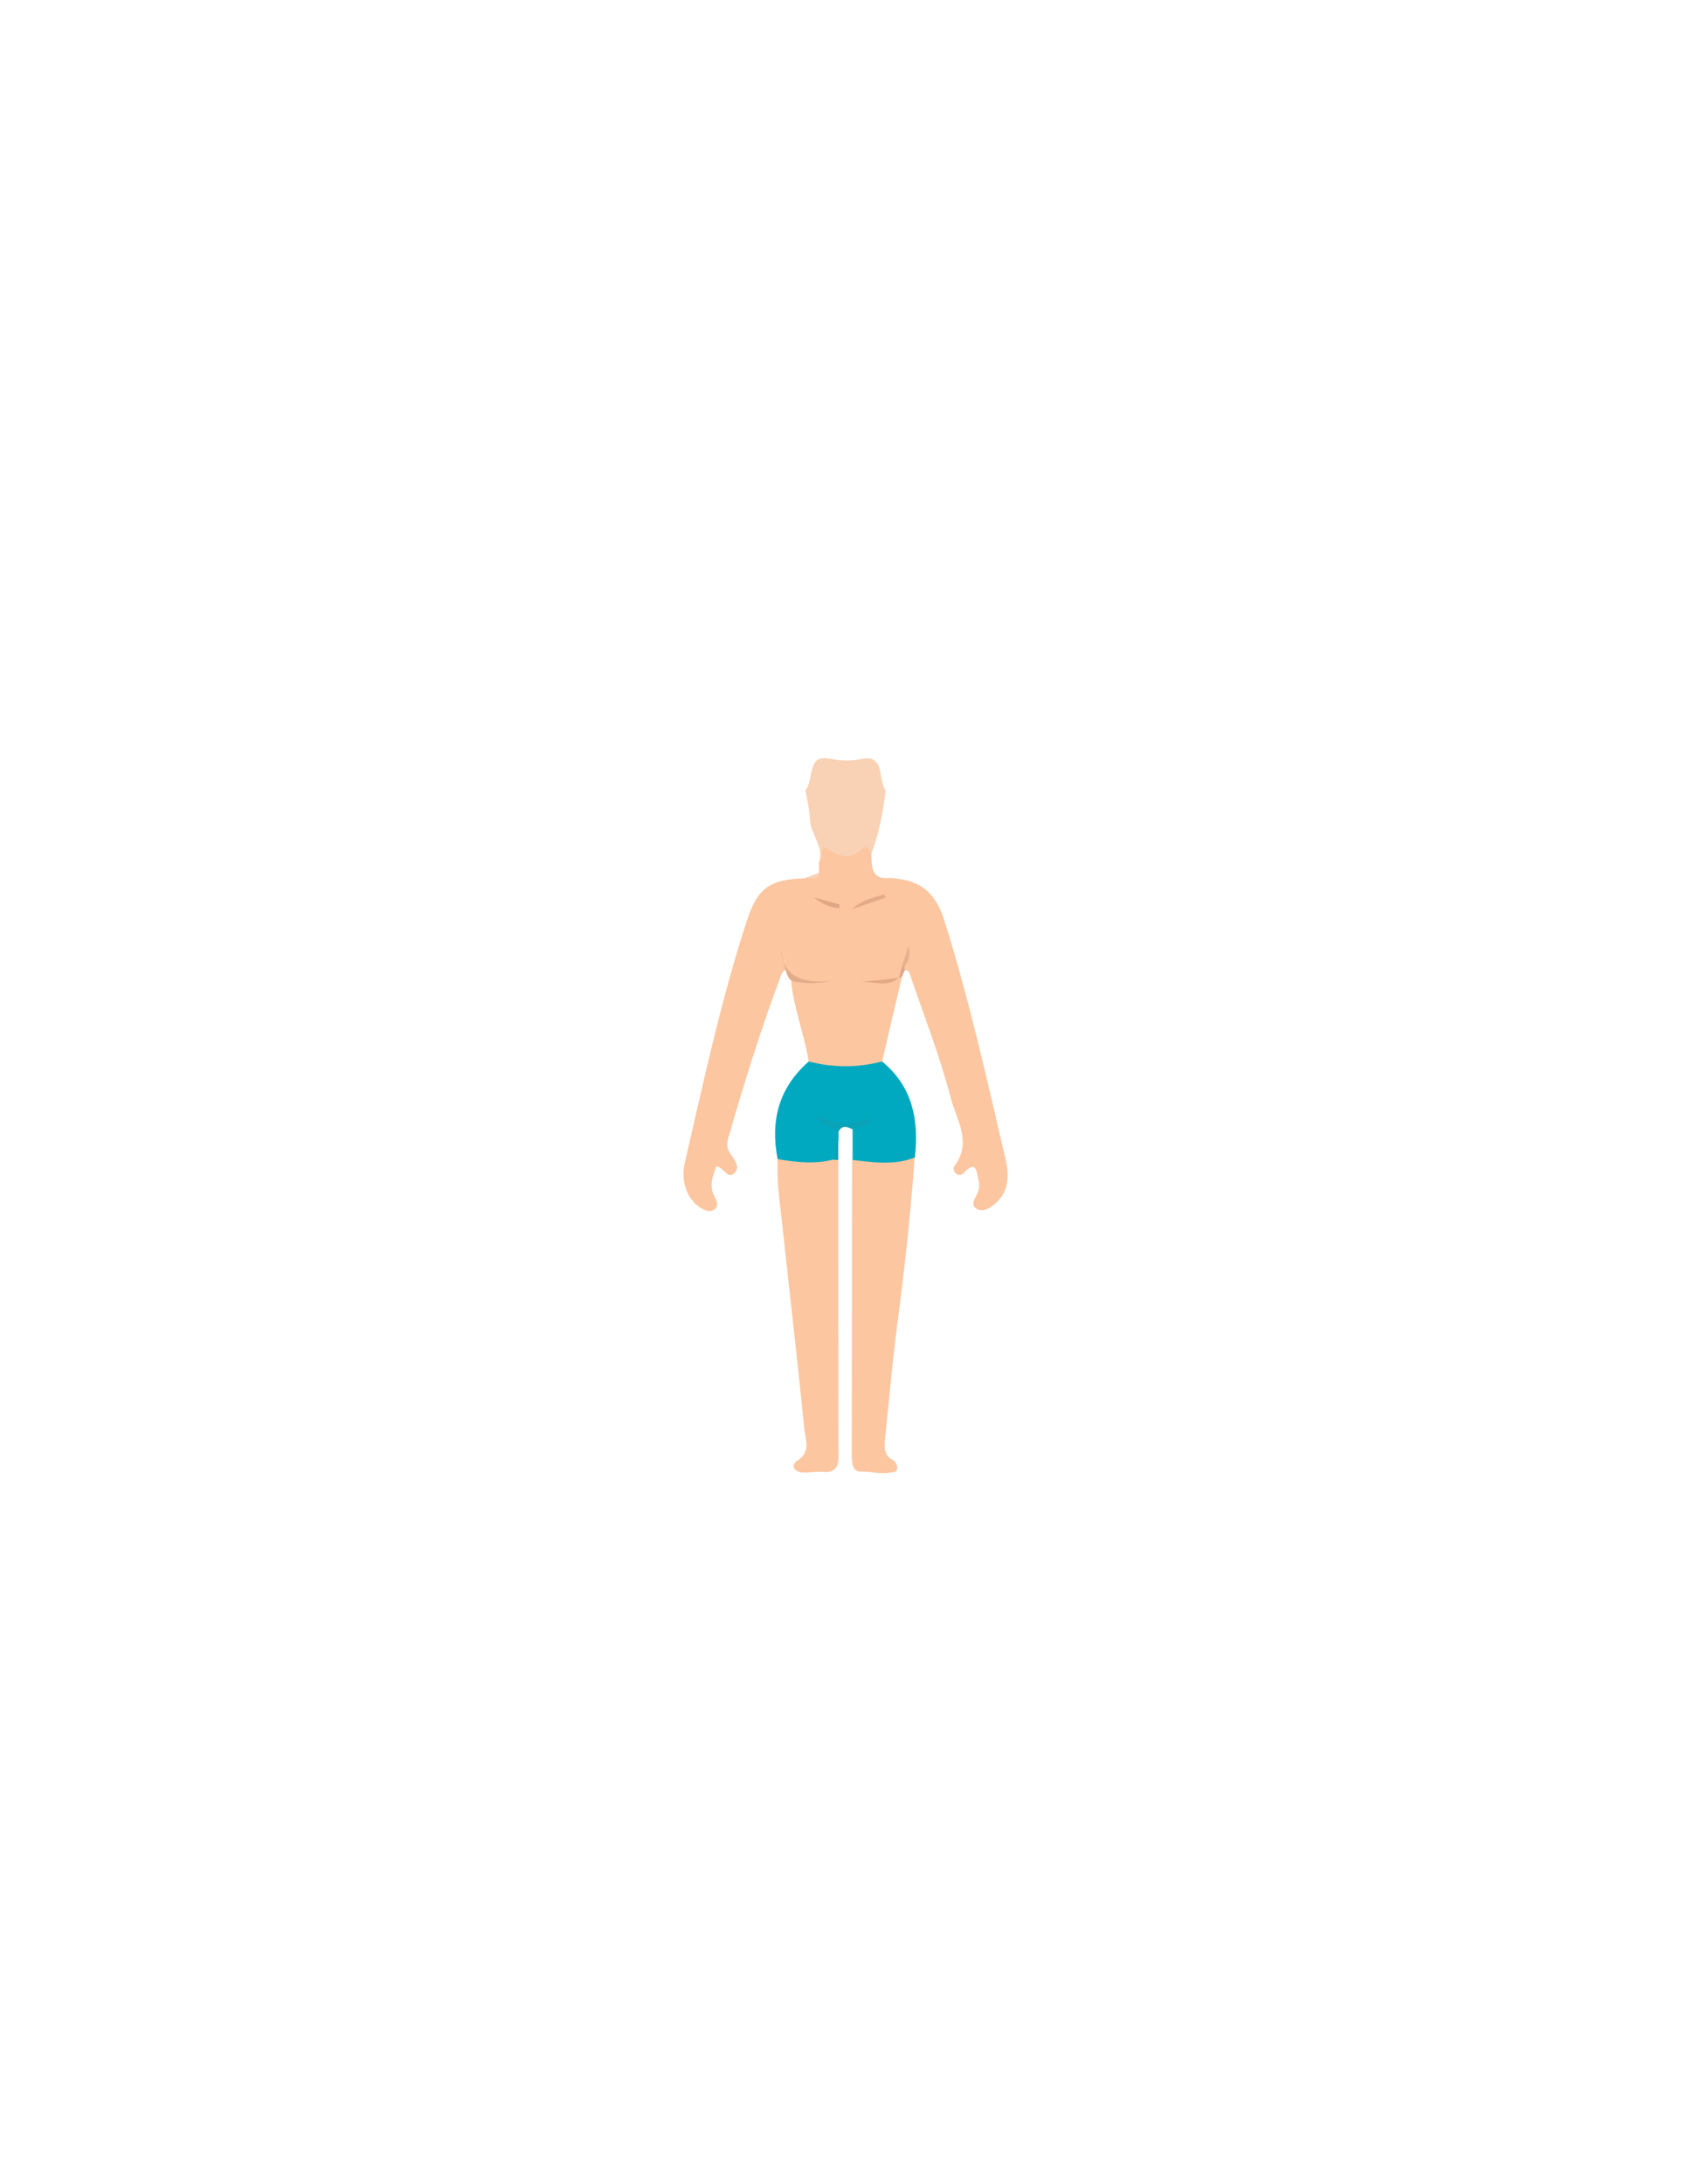 <?xml version="1.0" encoding="utf-8"?>
<!-- Generator: Adobe Illustrator 23.0.1, SVG Export Plug-In . SVG Version: 6.00 Build 0)  -->
<svg version="1.1" id="Layer_1" xmlns="http://www.w3.org/2000/svg" xmlns:xlink="http://www.w3.org/1999/xlink" x="0px" y="0px"
	 viewBox="0 0 612 792" style="enable-background:new 0 0 612 792;" xml:space="preserve">
<style type="text/css">
	.st0{fill:#FCC6A0;}
	.st1{fill:#00A9C0;}
	.st2{fill:#F9D2B5;}
	.st3{fill:#09A2B6;}
	.st4{fill:#E2AC89;}
	.st5{fill:#E0A889;}
	.st6{fill:#E5AB89;}
	.st7{fill:#E1A785;}
	.st8{fill:#E1A985;}
	.st9{fill:#E7B18E;}
</style>
<path class="st0" d="M297.1,316.5c0-1.3,0-2.6,0-4c0.2-0.3,0.4-0.5,0.4-0.9c0.4-6.1,0.5-6.2,5.9-3.6c3,1.4,5.5,1,7.9-0.8
	c3.2-2.4,4.2-0.7,4.8,2.3c0,1,0.1,2,0.1,3c0.2,3.7,1.5,6.2,5.8,5.9c1.3-0.1,2.7,0.1,4,0.3c8.9,1.1,13.7,6.1,16.5,14.8
	c9,28.5,15.5,57.7,22.3,86.9c1.4,6.1,1.3,12.3-4.7,16.8c-1.9,1.5-4.1,2.2-6,1c-2-1.3-0.6-3.3,0.2-4.9c0.9-1.7,1.2-3.5,0.7-5.3
	c-0.8-2.7-0.5-7.8-5.4-2.7c-0.6,0.7-1.8,1.1-2.7,0.3c-0.9-0.7-1.2-2-0.7-2.7c6.6-8.7,0.8-16.8-1.3-24.8
	c-3.9-15.1-9.7-29.7-14.7-44.5c-0.4-1-0.6-1.9-1.9-1.8c-0.4-0.3-0.6-0.7-0.4-1.1c0.9-1.9,1.5-3.9,1.9-6c-0.4,2.3-1.3,4.4-2.2,6.5
	c-0.1,1.6-0.8,2.8-1.9,3.8c-4,1.4-8.2,1.4-10.5,1.2c2.3,0.1,6.6,0.4,10.6-1.3c0.4-0.5,0.8-0.6,1.3-0.2c-2.4,10.1-4.8,20.2-7.1,30.3
	c-5.7,4.1-12.2,3.2-18.5,2.8c-2.8-0.2-6.1,0.1-8.1-2.8c-1.6-9.9-5.4-19.3-6.4-29.2c4.1-1,8,1.7,11.2,0.3c-0.1,0-1.1,0.1-2,0.1
	c-10.3-0.6-9.8-1.1-11.6-8.6c-0.2,1.4,1.8,2.7,0.4,4.2c-1.5,0.5-1.6,1.9-2.1,3.1c-7.1,19-13.1,38.3-18.7,57.8
	c-0.6,2.1-0.5,3.8,0.7,5.6c1.4,2.2,3.9,4.8,1.5,7.1c-2.5,2.3-3.8-2.1-6.5-2.5c-1.4,3.6-2.8,7.3-0.6,11.2c0.8,1.5,1.6,3.2-0.2,4.5
	c-1.6,1.1-3.3,0.3-4.7-0.5c-4.8-2.7-7.6-9.5-6-16.3c6.8-29.4,13.1-59,22.5-87.8c3.9-12.1,8.5-15.2,21.1-15.5
	C293.6,317.4,296.1,318.9,297.1,316.5z"/>
<path class="st0" d="M331.8,419.6c-1.4,20.8-3.8,41.6-6.5,62.3c-1.7,13.1-2.8,26.4-4.2,39.6c-0.3,3.2-0.6,6.3,3.1,8.1
	c0.8,0.4,1.4,2,1.3,3c-0.2,1.3-1.6,1.2-2.8,1.4c-3.5,0.6-6.9-0.5-10.4-0.4c-1.9,0.1-2.7-1.2-3-2.7c-0.2-1-0.3-2-0.3-3
	c0-35.8,0.1-71.6,0.1-107.4c0.4-0.3,0.8-0.8,1.3-0.7C317.6,420.4,324.7,419.6,331.8,419.6z"/>
<path class="st0" d="M304.1,420.6c0,35.8,0,71.6,0.1,107.4c0,4.3-1.5,6.1-5.8,5.7c-2.5-0.2-5,0.4-7.4,0.2c-3-0.2-4.2-2.6-1.8-4.2
	c5.1-3.2,3-7.7,2.6-11.5c-2.4-24.1-5.2-48.1-7.8-72.2c-0.9-8.6-2.3-17.1-1.9-25.8c1.7-1.2,3.5-0.8,5.3-0.5c4.8,0.7,9.6,0.2,14.4-0.3
	C302.7,419.5,303.5,420,304.1,420.6z"/>
<path class="st1" d="M302.1,420.5c-6.7,1.7-13.4,0.9-20-0.2c-2.7-13.9,0.4-25.9,11.3-35.4c8.9,2.3,17.7,2.3,26.6,0
	c11.1,9.1,13.4,21.3,11.9,34.8c-7.4,2.9-15,1.8-22.6,0.9c0-3.7,0-7.3,0-11c1.1-1.7,3-1.9,4.7-2.4c0-0.1-0.1-0.1,0,0
	c-5,1.3-10,1.7-14.8-0.4c1.7,1.2,4.7,0.7,5,3.8c0,1,0,2,0,3C302.6,415.6,305,418.8,302.1,420.5z"/>
<path class="st2" d="M316.1,309.5c-1-1.3-1.3-3.7-4-1.2c-4.5,4.3-9,1.3-13.2-1.3c-1.6,1.7,0.2,4.2-1.7,5.5c1.7-5.7-3.2-10-3.4-15.4
	c-0.1-3.5-1-7.1-1.6-10.6c1.5-1.7,1.5-4,2-6c1.2-5.2,2.5-6.2,7.5-5.3c3.6,0.7,7.1,0.8,10.8,0c4.1-0.9,6.2,0.7,6.9,4.9
	c0.4,2.3,0.7,4.5,1.9,6.6C320.3,294.5,319,302.2,316.1,309.5z"/>
<path class="st3" d="M304.1,410.5c-1.8-2.5-5.8-1.9-7.9-5.7c4.1,0.5,6.9,3.2,10.2,2.7c3.2-0.5,6.4-1.1,9.9-1.8
	c-1.8,2.7-4.6,3.1-7.1,3.8C307.2,408.4,305.4,407.9,304.1,410.5z"/>
<path class="st4" d="M285,351.6c-0.6-2.3-1.2-4.7-1.8-7c1.5,10.9,9.3,11.7,18.1,11.2c-5,1-9.6,1-14.3-0.2
	C285.9,354.5,285.3,353.1,285,351.6z"/>
<path class="st3" d="M302.1,420.5c1.8-2,0-5,2-7c0,2.4,0,4.7,0,7.1C303.5,420.6,302.8,420.5,302.1,420.5z"/>
<path class="st2" d="M297.1,316.5c-0.6,3.3-3.3,1.6-5.1,2C293.7,317.8,295.4,317.1,297.1,316.5z"/>
<path class="st5" d="M328.1,350.5c0,0.4,0.1,0.8,0.2,1.1c-0.4,1-0.8,1.9-1.2,2.9h-0.5h-0.5l0,0c0.4-1.3,0.7-2.6,1.1-4
	C327.5,350.1,327.8,350.1,328.1,350.5z"/>
<path class="st6" d="M309.1,329.7c3.4-3.4,7.6-4.1,11.7-5.4c0.1,0.4,0.3,0.8,0.4,1.2C317.2,326.9,313.1,328.3,309.1,329.7z"/>
<path class="st7" d="M304.4,329.3c-3.3-0.2-6.3-1.6-9.1-3.9c3.1,0.9,6.2,1.7,9.4,2.6C304.6,328.4,304.5,328.8,304.4,329.3z"/>
<path class="st8" d="M326.1,354.5c-4.2,3.7-9.2,1.3-13.8,1.5C316.9,355.7,321.5,355.2,326.1,354.5L326.1,354.5z"/>
<path class="st9" d="M328.1,350.5c-0.3,0-0.6,0-1,0c0.8-2.3,1.6-4.6,2.5-7.5C330.5,346.2,329.6,348.4,328.1,350.5z"/>
</svg>
